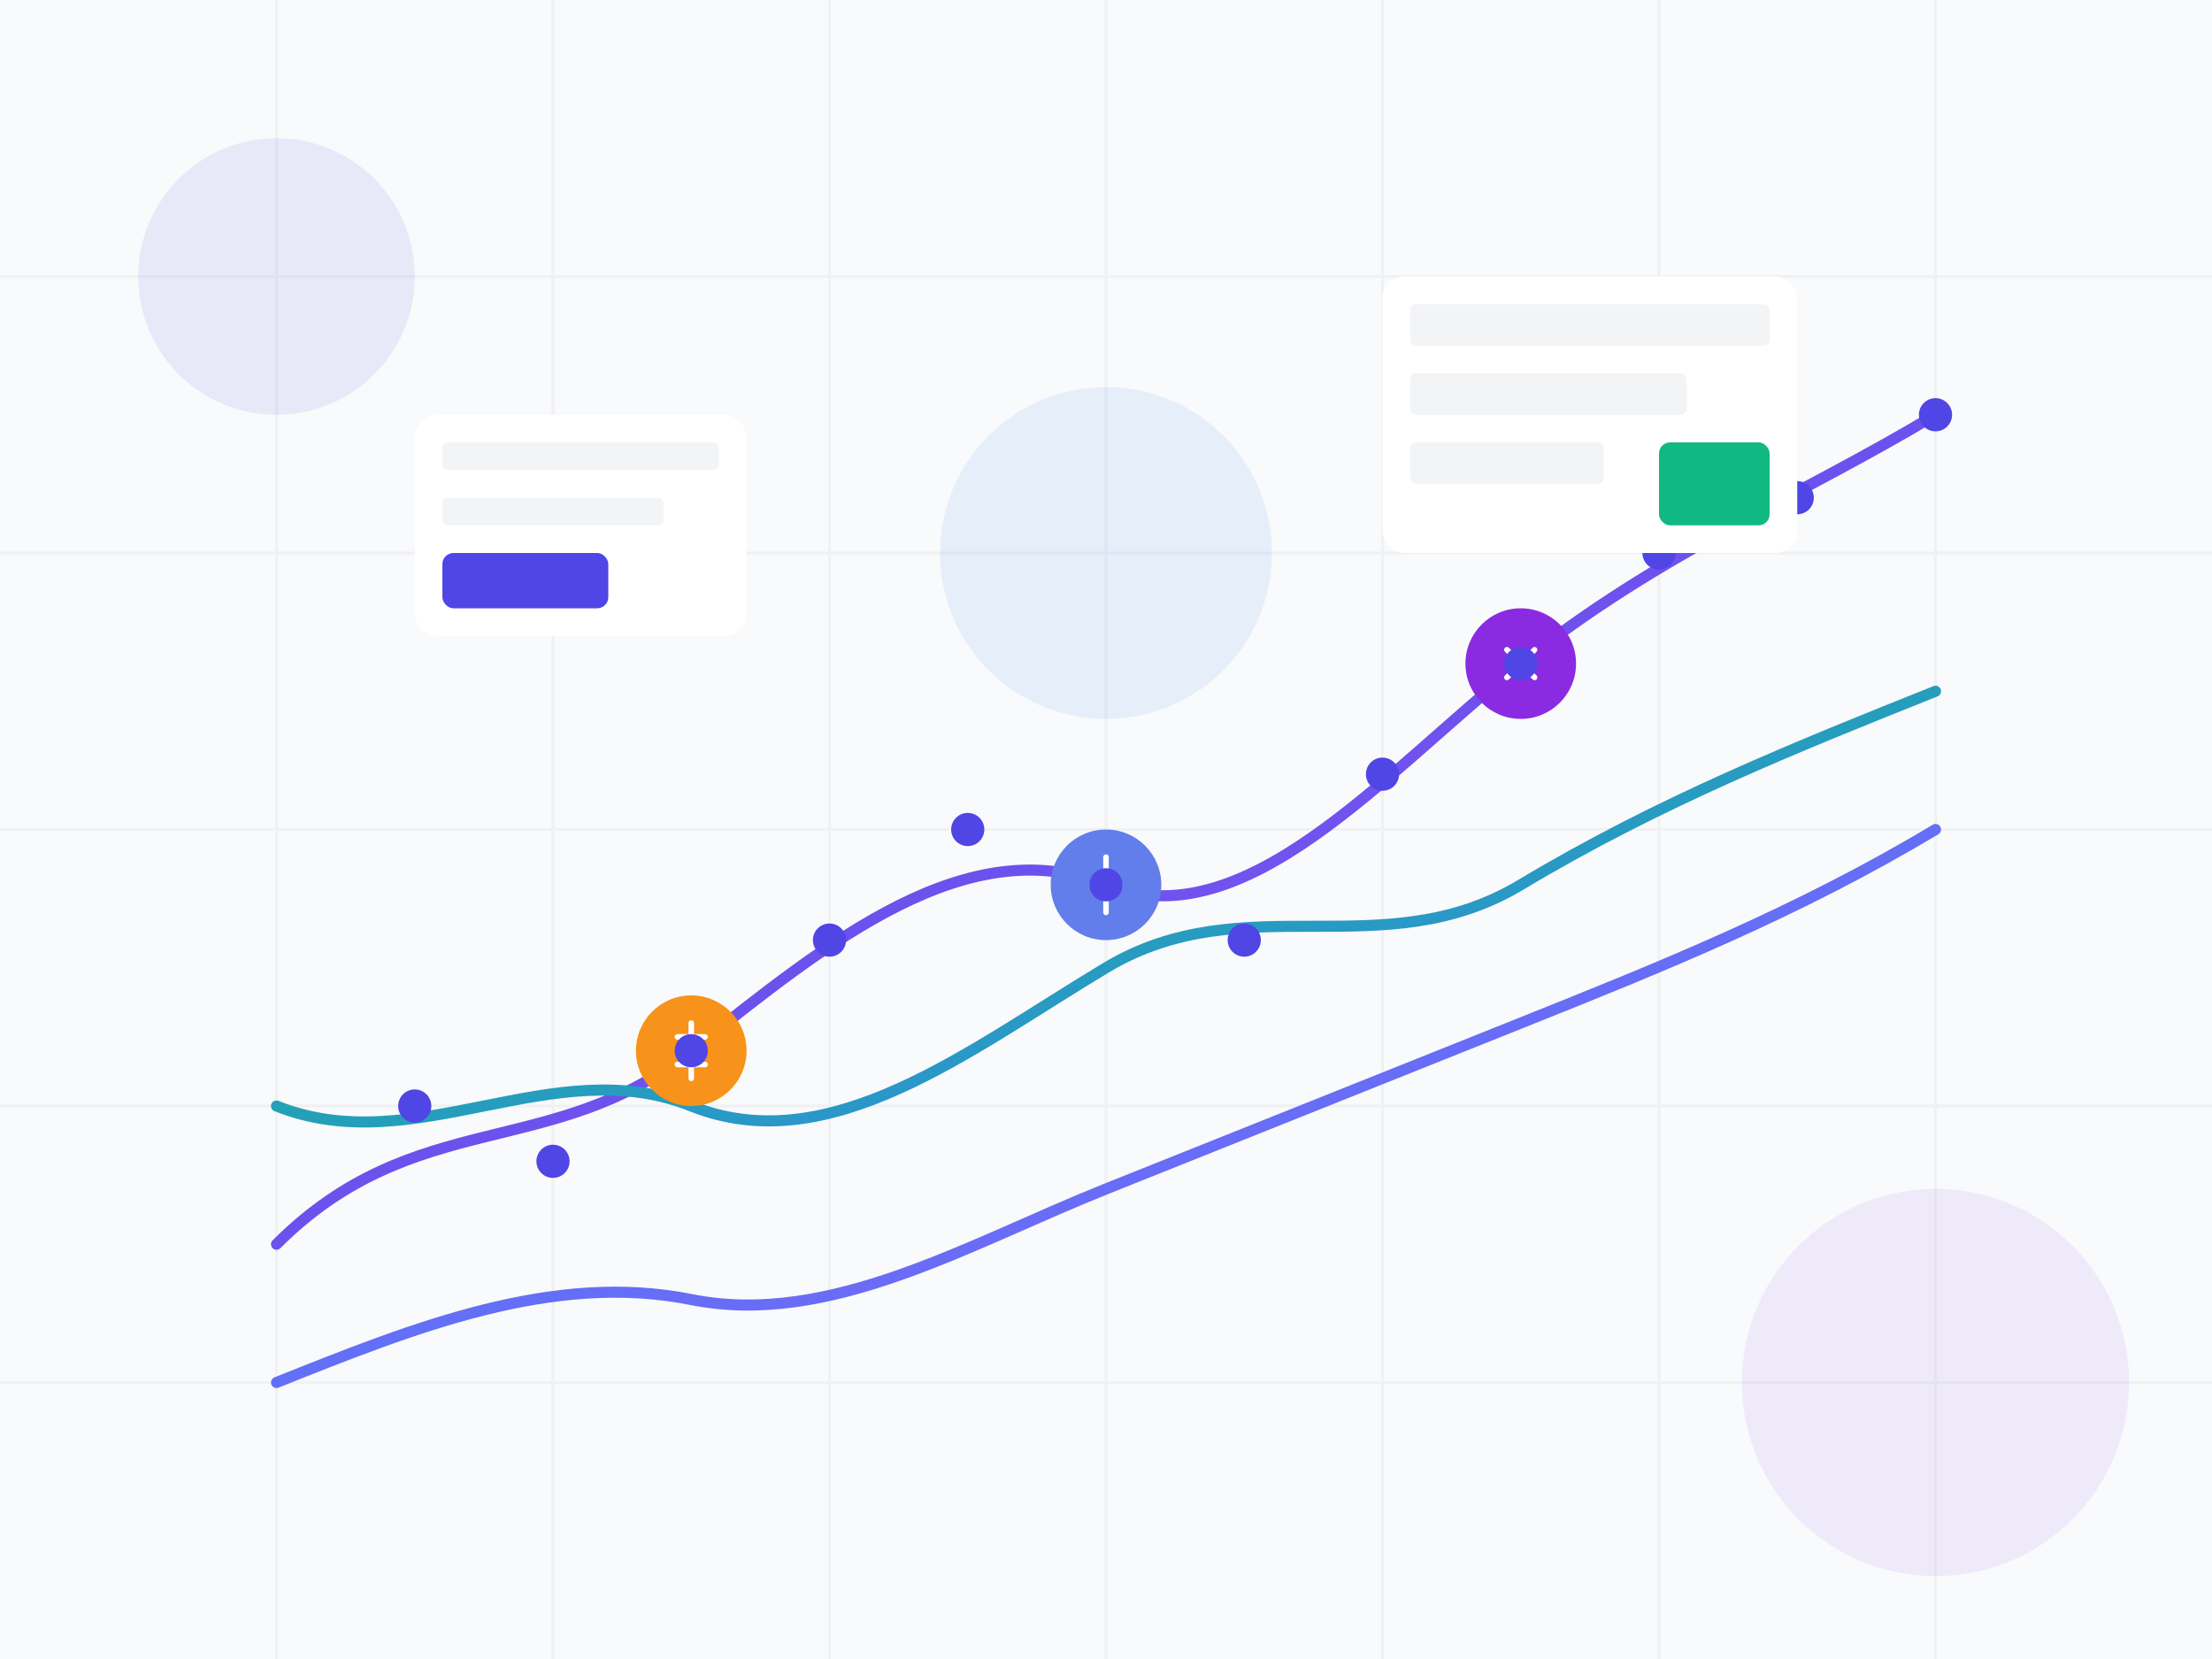 <?xml version="1.0" encoding="UTF-8"?>
<svg width="800px" height="600px" viewBox="0 0 800 600" version="1.1" xmlns="http://www.w3.org/2000/svg" xmlns:xlink="http://www.w3.org/1999/xlink">
    <defs>
        <linearGradient x1="0%" y1="0%" x2="100%" y2="100%" id="cryptoGradient1">
            <stop stop-color="#4F46E5" offset="0%"></stop>
            <stop stop-color="#8B5CF6" offset="100%"></stop>
        </linearGradient>
        <linearGradient x1="0%" y1="0%" x2="100%" y2="100%" id="cryptoGradient2">
            <stop stop-color="#3B82F6" offset="0%"></stop>
            <stop stop-color="#8B5CF6" offset="100%"></stop>
        </linearGradient>
        <linearGradient x1="0%" y1="0%" x2="100%" y2="100%" id="cryptoGradient3">
            <stop stop-color="#10B981" offset="0%"></stop>
            <stop stop-color="#3B82F6" offset="100%"></stop>
        </linearGradient>
    </defs>
    <g stroke="none" stroke-width="1" fill="none" fill-rule="evenodd">
        <!-- Background Elements -->
        <rect fill="#F9FAFB" x="0" y="0" width="800" height="600"></rect>
        
        <!-- Grid Lines -->
        <g stroke="#E5E7EB" stroke-width="1" opacity="0.5">
            <line x1="0" y1="100" x2="800" y2="100"></line>
            <line x1="0" y1="200" x2="800" y2="200"></line>
            <line x1="0" y1="300" x2="800" y2="300"></line>
            <line x1="0" y1="400" x2="800" y2="400"></line>
            <line x1="0" y1="500" x2="800" y2="500"></line>
            
            <line x1="100" y1="0" x2="100" y2="600"></line>
            <line x1="200" y1="0" x2="200" y2="600"></line>
            <line x1="300" y1="0" x2="300" y2="600"></line>
            <line x1="400" y1="0" x2="400" y2="600"></line>
            <line x1="500" y1="0" x2="500" y2="600"></line>
            <line x1="600" y1="0" x2="600" y2="600"></line>
            <line x1="700" y1="0" x2="700" y2="600"></line>
        </g>
        
        <!-- Chart Lines -->
        <path d="M100,450 C150,400 200,420 250,380 C300,340 350,300 400,320 C450,340 500,280 550,240 C600,200 650,180 700,150" stroke="url(#cryptoGradient1)" stroke-width="4" stroke-linecap="round" fill="none"></path>
        
        <path d="M100,500 C150,480 200,460 250,470 C300,480 350,450 400,430 C450,410 500,390 550,370 C600,350 650,330 700,300" stroke="url(#cryptoGradient2)" stroke-width="4" stroke-linecap="round" fill="none"></path>
        
        <path d="M100,400 C150,420 200,380 250,400 C300,420 350,380 400,350 C450,320 500,350 550,320 C600,290 650,270 700,250" stroke="url(#cryptoGradient3)" stroke-width="4" stroke-linecap="round" fill="none"></path>
        
        <!-- Crypto Icons -->
        <circle fill="#F7931A" cx="250" cy="380" r="20"></circle>
        <g transform="translate(240, 370)">
            <path d="M10,0 L10,20 M5,5 L15,5 M5,15 L15,15" stroke="white" stroke-width="2" stroke-linecap="round"></path>
        </g>
        
        <circle fill="#627EEA" cx="400" cy="320" r="20"></circle>
        <g transform="translate(390, 310)">
            <path d="M10,0 L10,20 M5,10 L15,10" stroke="white" stroke-width="2" stroke-linecap="round"></path>
        </g>
        
        <circle fill="#8A2BE2" cx="550" cy="240" r="20"></circle>
        <g transform="translate(540, 230)">
            <path d="M5,5 L15,15 M5,15 L15,5" stroke="white" stroke-width="2" stroke-linecap="round"></path>
        </g>
        
        <!-- Data Points -->
        <circle fill="#4F46E5" cx="150" cy="400" r="6"></circle>
        <circle fill="#4F46E5" cx="200" cy="420" r="6"></circle>
        <circle fill="#4F46E5" cx="250" cy="380" r="6"></circle>
        <circle fill="#4F46E5" cx="300" cy="340" r="6"></circle>
        <circle fill="#4F46E5" cx="350" cy="300" r="6"></circle>
        <circle fill="#4F46E5" cx="400" cy="320" r="6"></circle>
        <circle fill="#4F46E5" cx="450" cy="340" r="6"></circle>
        <circle fill="#4F46E5" cx="500" cy="280" r="6"></circle>
        <circle fill="#4F46E5" cx="550" cy="240" r="6"></circle>
        <circle fill="#4F46E5" cx="600" cy="200" r="6"></circle>
        <circle fill="#4F46E5" cx="650" cy="180" r="6"></circle>
        <circle fill="#4F46E5" cx="700" cy="150" r="6"></circle>
        
        <!-- Floating Elements -->
        <g transform="translate(150, 150)">
            <rect fill="white" x="0" y="0" width="120" height="80" rx="8"></rect>
            <rect fill="#F3F4F6" x="10" y="10" width="100" height="10" rx="2"></rect>
            <rect fill="#F3F4F6" x="10" y="30" width="80" height="10" rx="2"></rect>
            <rect fill="#4F46E5" x="10" y="50" width="60" height="20" rx="4"></rect>
        </g>
        
        <g transform="translate(500, 100)">
            <rect fill="white" x="0" y="0" width="150" height="100" rx="8"></rect>
            <rect fill="#F3F4F6" x="10" y="10" width="130" height="15" rx="2"></rect>
            <rect fill="#F3F4F6" x="10" y="35" width="100" height="15" rx="2"></rect>
            <rect fill="#F3F4F6" x="10" y="60" width="70" height="15" rx="2"></rect>
            <rect fill="#10B981" x="100" y="60" width="40" height="30" rx="4"></rect>
        </g>
        
        <!-- Decorative Elements -->
        <circle fill="#4F46E5" opacity="0.1" cx="100" cy="100" r="50"></circle>
        <circle fill="#8B5CF6" opacity="0.1" cx="700" cy="500" r="70"></circle>
        <circle fill="#3B82F6" opacity="0.1" cx="400" cy="200" r="60"></circle>
    </g>
</svg>
